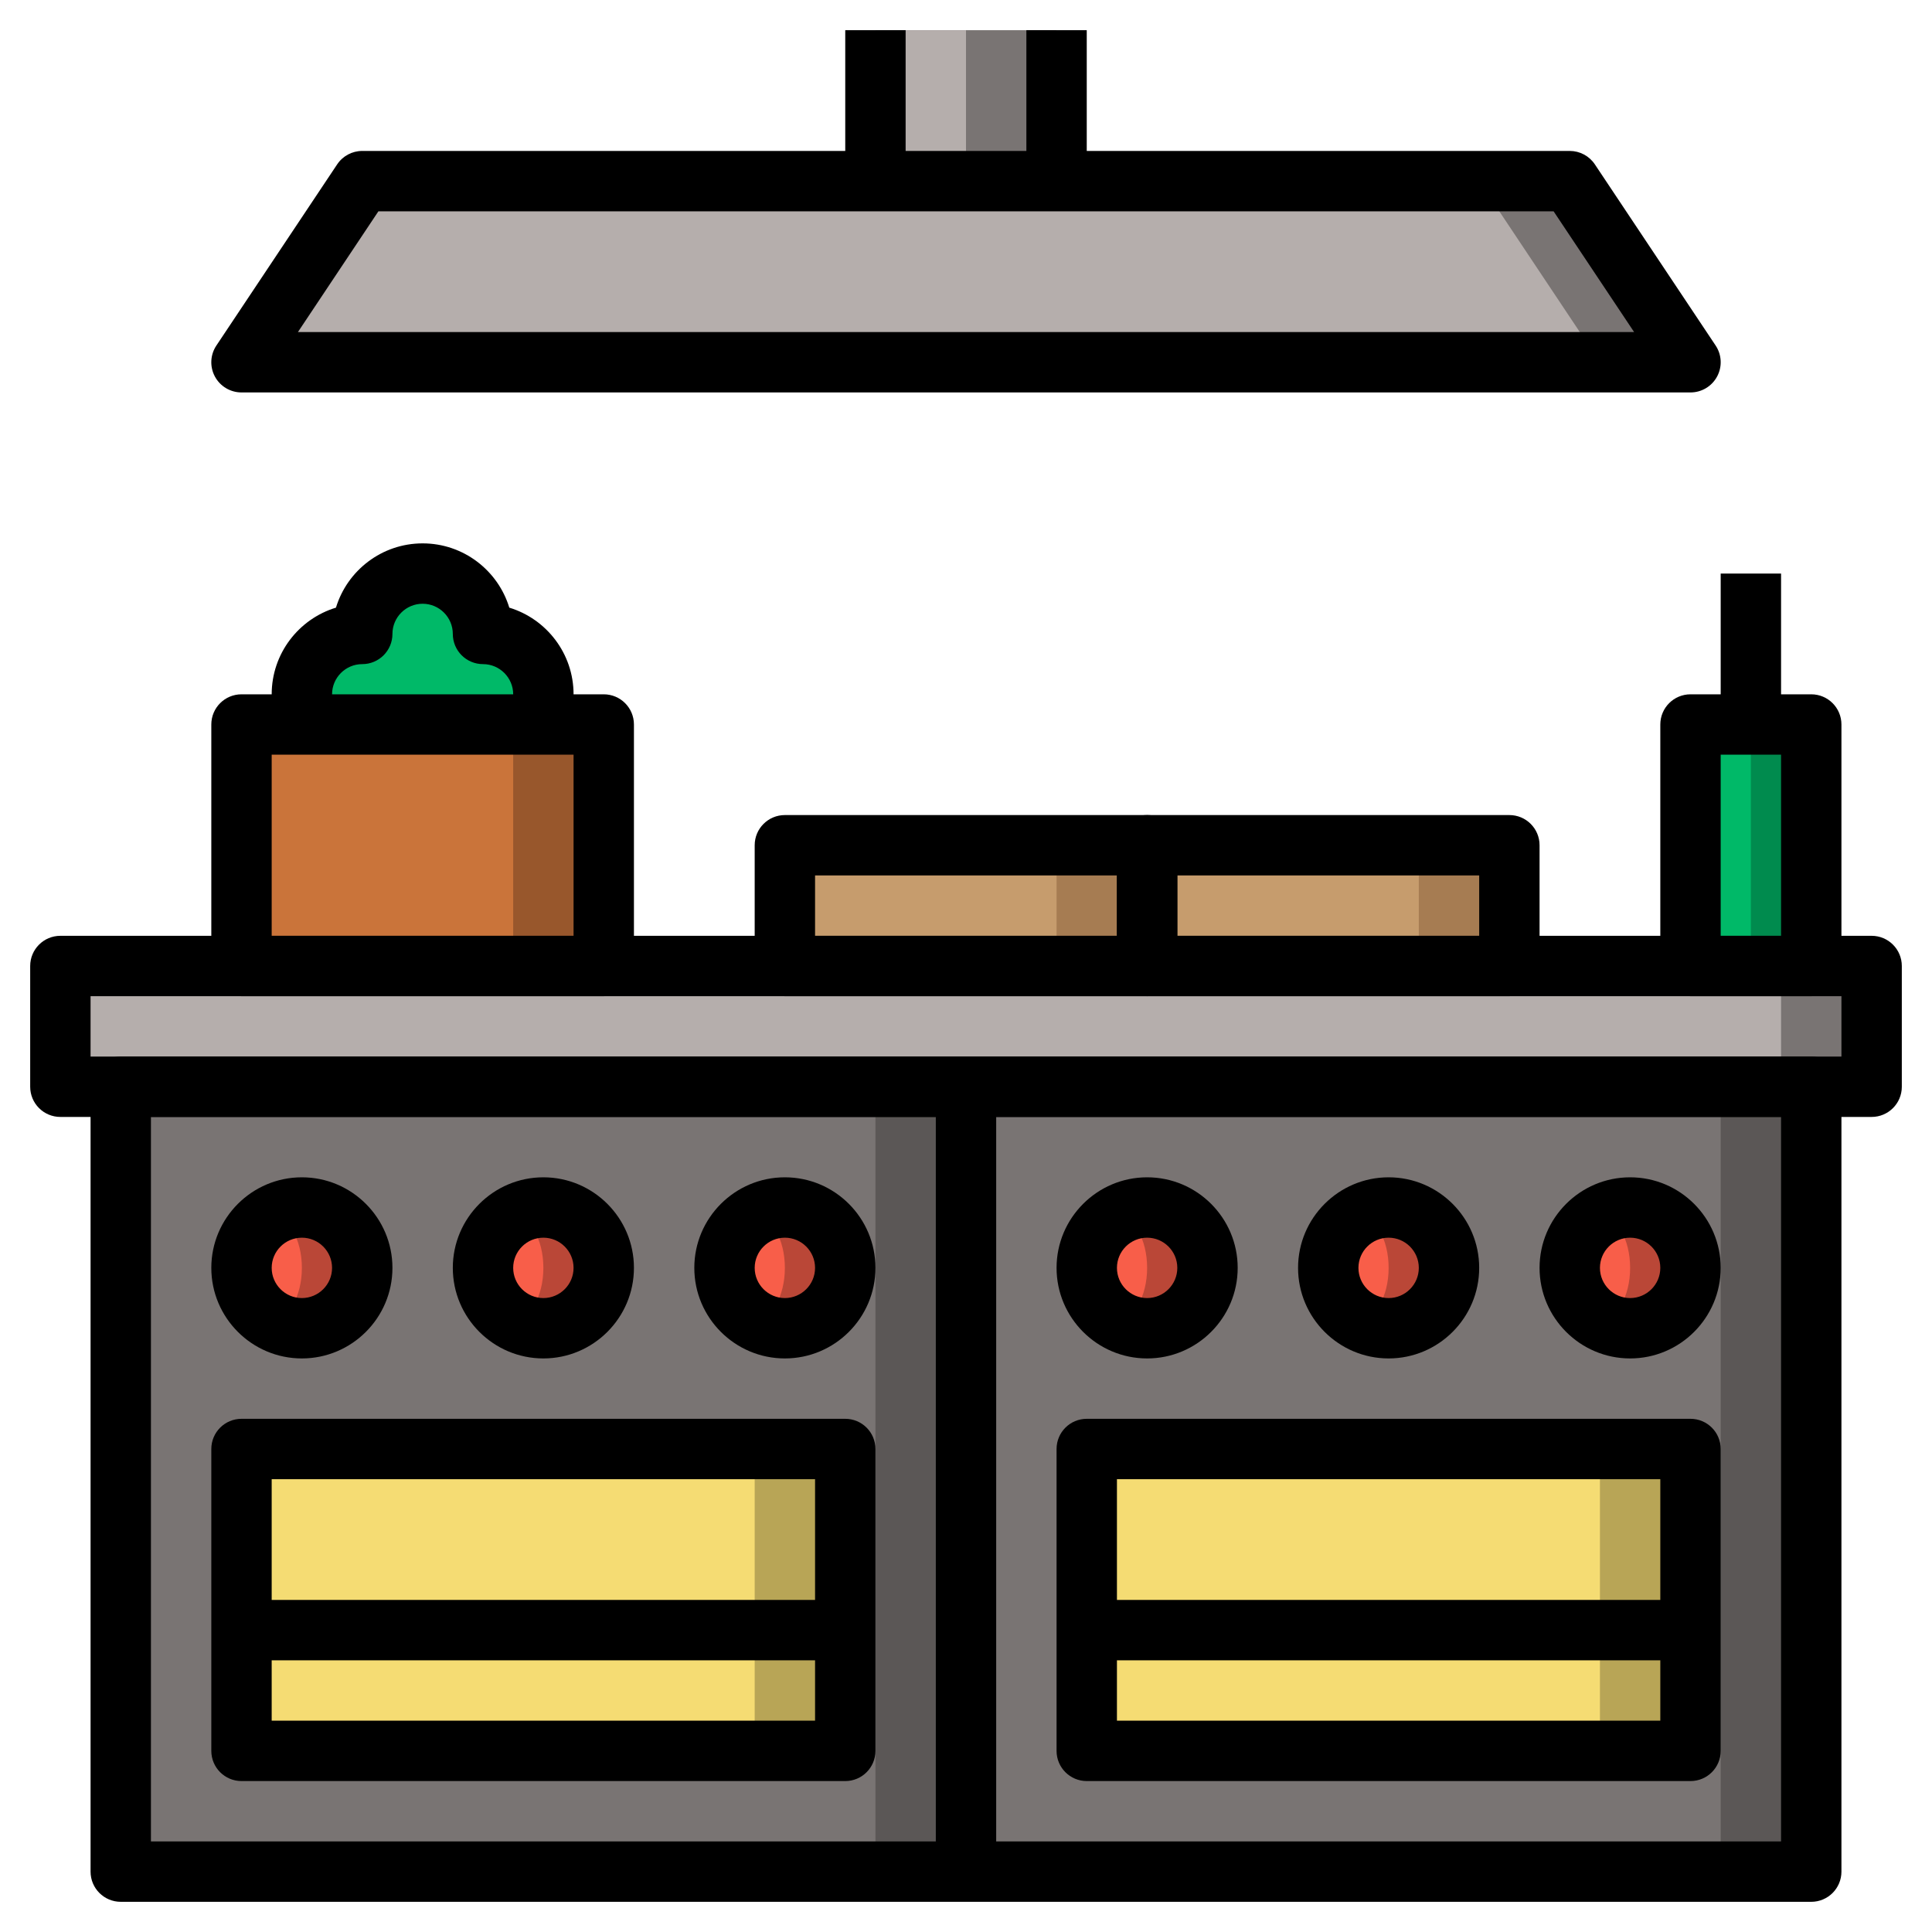 <?xml version="1.0" encoding="iso-8859-1"?>
<!-- Generator: Adobe Illustrator 22.1.0, SVG Export Plug-In . SVG Version: 6.00 Build 0)  -->
<svg xmlns="http://www.w3.org/2000/svg" xmlns:xlink="http://www.w3.org/1999/xlink" version="1.1" id="Layer_3" x="0px" y="0px" viewBox="0 0 64 64" style="enable-background:new 0 0 64 64;" xml:space="preserve" width="512" height="512">
<g>
	<g>
		<path style="fill:#00B968;" d="M17.732,24C17.903,23.706,18,23.364,18,23c0-1.105-0.895-2-2-2c0-1.105-0.895-2-2-2s-2,0.895-2,2    c-1.105,0-2,0.895-2,2c0,0.364,0.097,0.706,0.268,1"/>
	</g>
	<g>
		<rect x="56" y="24" style="fill:#008B4E;" width="4" height="8"/>
	</g>
	<g>
		<rect x="56" y="24" style="fill:#00B968;" width="2" height="8"/>
	</g>
	<g>
		<rect x="26" y="28" style="fill:#A67C52;" width="12" height="4"/>
	</g>
	<g>
		<rect x="26" y="28" style="fill:#C69C6D;" width="9" height="4"/>
	</g>
	<g>
		<rect x="38" y="28" style="fill:#A67C52;" width="12" height="4"/>
	</g>
	<g>
		<rect x="38" y="28" style="fill:#C69C6D;" width="9" height="4"/>
	</g>
	<g>
		<rect x="8" y="24" style="fill:#98572C;" width="12" height="8"/>
	</g>
	<g>
		<rect x="8" y="24" style="fill:#CA743A;" width="9" height="8"/>
	</g>
	<g>
		<rect x="32" y="36" style="fill:#5B5756;" width="28" height="26"/>
	</g>
	<g>
		<rect x="32" y="36" style="fill:#797473;" width="25" height="26"/>
	</g>
	<g>
		<rect x="4" y="36" style="fill:#5B5756;" width="28" height="26"/>
	</g>
	<g>
		<rect x="4" y="36" style="fill:#797473;" width="25" height="26"/>
	</g>
	<g>
		<circle style="fill:#BA4737;" cx="26" cy="42" r="2"/>
	</g>
	<g>
		<ellipse style="fill:#F85E49;" cx="25" cy="42" rx="1" ry="1.723"/>
	</g>
	<g>
		<circle style="fill:#BA4737;" cx="18" cy="42" r="2"/>
	</g>
	<g>
		<ellipse style="fill:#F85E49;" cx="17" cy="42" rx="1" ry="1.723"/>
	</g>
	<g>
		<circle style="fill:#BA4737;" cx="10" cy="42" r="2"/>
	</g>
	<g>
		<ellipse style="fill:#F85E49;" cx="9" cy="42" rx="1" ry="1.723"/>
	</g>
	<g>
		<circle style="fill:#BA4737;" cx="38" cy="42" r="2"/>
	</g>
	<g>
		<ellipse style="fill:#F85E49;" cx="37" cy="42" rx="1" ry="1.723"/>
	</g>
	<g>
		<circle style="fill:#BA4737;" cx="46" cy="42" r="2"/>
	</g>
	<g>
		<ellipse style="fill:#F85E49;" cx="45" cy="42" rx="1" ry="1.723"/>
	</g>
	<g>
		<circle style="fill:#BA4737;" cx="54" cy="42" r="2"/>
	</g>
	<g>
		<ellipse style="fill:#F85E49;" cx="53" cy="42" rx="1" ry="1.723"/>
	</g>
	<g>
		<rect x="8" y="48" style="fill:#B8A556;" width="20" height="10"/>
	</g>
	<g>
		<rect x="8" y="48" style="fill:#F5DC73;" width="17" height="10"/>
	</g>
	<g>
		<rect x="36" y="48" style="fill:#B8A556;" width="20" height="10"/>
	</g>
	<g>
		<rect x="36" y="48" style="fill:#F5DC73;" width="17" height="10"/>
	</g>
	<g>
		<rect x="2" y="32" style="fill:#797473;" width="60" height="4"/>
	</g>
	<g>
		<rect x="2" y="32" style="fill:#B5AEAC;" width="57" height="4"/>
	</g>
	<g>
		<polyline style="fill:#797473;" points="29,6 29,1 35,1 35,6   "/>
	</g>
	<g>
		<rect x="29" y="1" style="fill:#B5AEAC;" width="3" height="5"/>
	</g>
	<g>
		<polygon style="fill:#797473;" points="56,12 8,12 12,6 52,6   "/>
	</g>
	<g>
		<polygon style="fill:#B5AEAC;" points="12,6 8,12 53,12 49,6   "/>
	</g>
	<g>
		<path d="M62,37H2c-0.552,0-1-0.447-1-1v-4c0-0.553,0.448-1,1-1h60c0.552,0,1,0.447,1,1v4C63,36.553,62.552,37,62,37z M3,35h58v-2    H3V35z"/>
	</g>
	<g>
		<path d="M60,63H4c-0.552,0-1-0.447-1-1V36c0-0.553,0.448-1,1-1h56c0.552,0,1,0.447,1,1v26C61,62.553,60.552,63,60,63z M5,61h54V37    H5V61z"/>
	</g>
	<g>
		<path d="M28,59H8c-0.552,0-1-0.447-1-1V48c0-0.553,0.448-1,1-1h20c0.552,0,1,0.447,1,1v10C29,58.553,28.552,59,28,59z M9,57h18v-8    H9V57z"/>
	</g>
	<g>
		<path d="M10,45c-1.654,0-3-1.346-3-3s1.346-3,3-3s3,1.346,3,3S11.654,45,10,45z M10,41c-0.551,0-1,0.448-1,1s0.449,1,1,1    s1-0.448,1-1S10.551,41,10,41z"/>
	</g>
	<g>
		<path d="M18,45c-1.654,0-3-1.346-3-3s1.346-3,3-3s3,1.346,3,3S19.654,45,18,45z M18,41c-0.551,0-1,0.448-1,1s0.449,1,1,1    s1-0.448,1-1S18.551,41,18,41z"/>
	</g>
	<g>
		<path d="M26,45c-1.654,0-3-1.346-3-3s1.346-3,3-3s3,1.346,3,3S27.654,45,26,45z M26,41c-0.551,0-1,0.448-1,1s0.449,1,1,1    s1-0.448,1-1S26.551,41,26,41z"/>
	</g>
	<g>
		<rect x="8" y="53" width="20" height="2"/>
	</g>
	<g>
		<path d="M56,59H36c-0.552,0-1-0.447-1-1V48c0-0.553,0.448-1,1-1h20c0.552,0,1,0.447,1,1v10C57,58.553,56.552,59,56,59z M37,57h18    v-8H37V57z"/>
	</g>
	<g>
		<path d="M38,45c-1.654,0-3-1.346-3-3s1.346-3,3-3s3,1.346,3,3S39.654,45,38,45z M38,41c-0.551,0-1,0.448-1,1s0.449,1,1,1    s1-0.448,1-1S38.551,41,38,41z"/>
	</g>
	<g>
		<path d="M46,45c-1.654,0-3-1.346-3-3s1.346-3,3-3s3,1.346,3,3S47.654,45,46,45z M46,41c-0.551,0-1,0.448-1,1s0.449,1,1,1    s1-0.448,1-1S46.551,41,46,41z"/>
	</g>
	<g>
		<path d="M54,45c-1.654,0-3-1.346-3-3s1.346-3,3-3s3,1.346,3,3S55.654,45,54,45z M54,41c-0.551,0-1,0.448-1,1s0.449,1,1,1    s1-0.448,1-1S54.551,41,54,41z"/>
	</g>
	<g>
		<rect x="36" y="53" width="20" height="2"/>
	</g>
	<g>
		<rect x="31" y="36" width="2" height="26"/>
	</g>
	<g>
		<path d="M56,13H8c-0.369,0-0.708-0.203-0.882-0.528c-0.174-0.325-0.155-0.72,0.05-1.026l4-6C11.354,5.167,11.666,5,12,5h40    c0.334,0,0.646,0.167,0.832,0.445l4,6c0.205,0.307,0.224,0.701,0.05,1.026C56.708,12.797,56.369,13,56,13z M9.869,11h44.263    l-2.667-4h-38.93L9.869,11z"/>
	</g>
	<g>
		<rect x="28" y="1" width="2" height="5"/>
	</g>
	<g>
		<rect x="34" y="1" width="2" height="5"/>
	</g>
	<g>
		<path d="M20,33H8c-0.552,0-1-0.447-1-1v-8c0-0.553,0.448-1,1-1h12c0.552,0,1,0.447,1,1v8C21,32.553,20.552,33,20,33z M9,31h10v-6    H9V31z"/>
	</g>
	<g>
		<path d="M18.598,24.5l-1.731-1C16.954,23.349,17,23.176,17,23c0-0.552-0.449-1-1-1c-0.552,0-1-0.447-1-1c0-0.552-0.449-1-1-1    s-1,0.448-1,1c0,0.553-0.448,1-1,1c-0.551,0-1,0.448-1,1c0,0.176,0.046,0.349,0.133,0.5l-1.731,1C9.139,24.046,9,23.527,9,23    c0-1.352,0.898-2.497,2.129-2.871C11.503,18.898,12.648,18,14,18s2.497,0.898,2.871,2.129C18.102,20.503,19,21.648,19,23    C19,23.527,18.861,24.046,18.598,24.5z"/>
	</g>
	<g>
		<path d="M38,33H26c-0.552,0-1-0.447-1-1v-4c0-0.553,0.448-1,1-1h12c0.552,0,1,0.447,1,1v4C39,32.553,38.552,33,38,33z M27,31h10    v-2H27V31z"/>
	</g>
	<g>
		<path d="M50,33H38c-0.552,0-1-0.447-1-1v-4c0-0.553,0.448-1,1-1h12c0.552,0,1,0.447,1,1v4C51,32.553,50.552,33,50,33z M39,31h10    v-2H39V31z"/>
	</g>
	<g>
		<path d="M60,33h-4c-0.552,0-1-0.447-1-1v-8c0-0.553,0.448-1,1-1h4c0.552,0,1,0.447,1,1v8C61,32.553,60.552,33,60,33z M57,31h2v-6    h-2V31z"/>
	</g>
	<g>
		<rect x="57" y="19" width="2" height="5"/>
	</g>
</g>
</svg>
